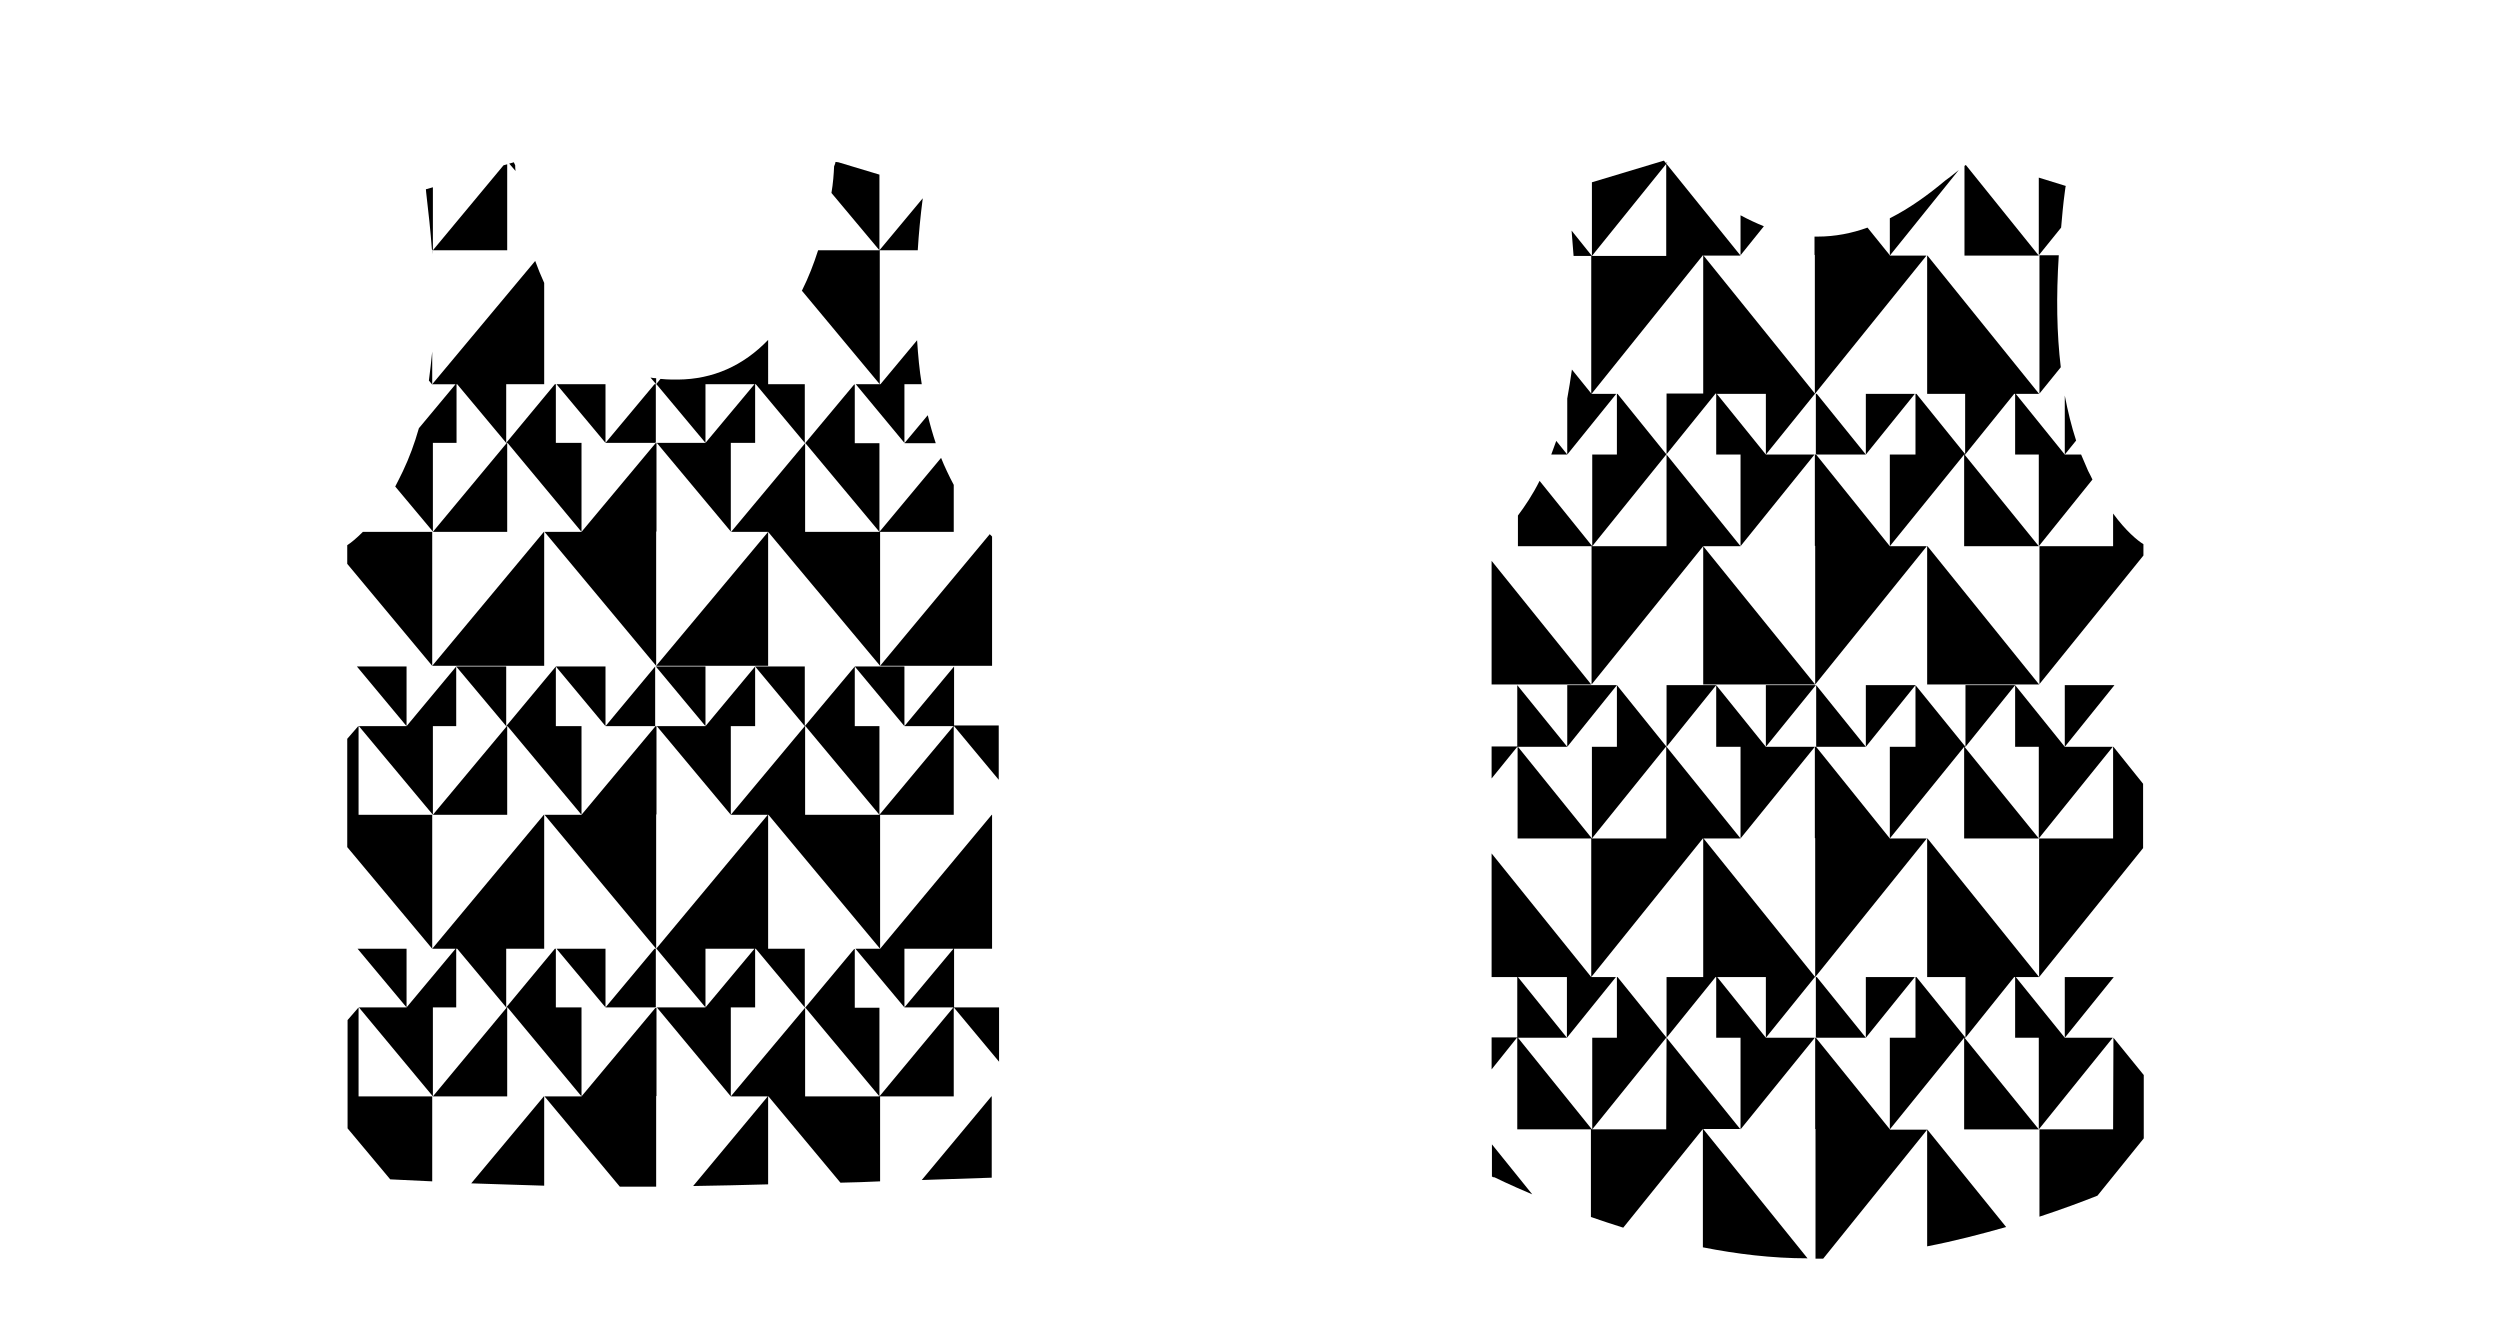 <?xml version="1.0" encoding="utf-8"?>
<!-- Generator: Adobe Illustrator 25.3.0, SVG Export Plug-In . SVG Version: 6.00 Build 0)  -->
<svg version="1.1" id="Layer_1" xmlns="http://www.w3.org/2000/svg" xmlns:xlink="http://www.w3.org/1999/xlink" x="0px" y="0px"
	 viewBox="0 0 750.2 400.1" style="enable-background:new 0 0 750.2 400.1;" xml:space="preserve">
<g>
	<polygon points="197,244.4 197,217.9 196.8,217.9 196.8,217.9 196.8,217.8 174.5,244.5 163.4,244.5 196.9,284.7 196.9,244.4 	"/>
	<path d="M107.6,302.3L107.6,302.3l-3.3,3.8l0,32.5l12.8,15.3c3.6,0.2,7.9,0.4,12.6,0.6V329h-22.1V302.3z"/>
	<path d="M141.4,355.1c6.9,0.2,14.3,0.5,21.9,0.7V329h-0.1L141.4,355.1z"/>
	<path d="M196.8,302.3L196.8,302.3L174.5,329h-11.1l22.6,27.1c3.7,0,7.4,0,10.9,0v-27.2h0.1v-26.5H196.8L196.8,302.3z"/>
	<path d="M276.6,354.1c9.9-0.3,17.5-0.6,21-0.7V329h-0.1L276.6,354.1z"/>
	<polygon points="166.8,302.3 166.8,284.7 166.5,284.7 151.9,302.3 152.1,302.3 129.9,329 152.2,329 152.2,302.3 152.3,302.3 
		174.5,329 174.5,302.3 	"/>
	<polygon points="107.3,284.7 122,302.3 122,284.7 	"/>
	<polygon points="136.9,302.3 136.9,284.7 137.2,284.7 151.9,302.3 151.9,284.7 163.3,284.7 163.3,244.5 163.2,244.5 129.7,284.7 
		136.7,284.7 122,302.3 107.7,302.3 129.9,329 129.9,302.3 	"/>
	<polygon points="167,284.7 181.7,302.3 181.7,284.7 	"/>
	<polygon points="196.6,302.2 196.8,302.2 196.8,284.7 196.6,284.7 196.4,284.7 181.7,302.3 196.6,302.3 	"/>
	<polygon points="107.6,244.5 107.6,217.9 107.5,217.9 104.2,221.7 104.2,254.2 129.7,284.7 129.7,244.5 	"/>
	<path d="M286.3,302.2v-17.5h11.4v-40.2h-0.1l-33.5,40.2h-7.4l14.7,17.6v-17.6h14.7l-14.7,17.6h14.7L263.9,329h-22.3v-26.6h0.1
		l22.2,26.6v-26.6h-7.4v-17.6h-0.2l-14.7,17.6h0L219.3,329h11.1L208,355.9c7.4-0.1,15-0.3,22.5-0.5V329h0.1l21.6,25.9
		c4.1-0.1,8.1-0.2,11.9-0.4V329h22.1v-26.6h0.1l13.5,16.2l0-16.3H286.3z"/>
	<polygon points="226.6,302.3 226.6,284.7 226.8,284.7 241.5,302.3 241.5,284.7 230.5,284.7 230.5,244.5 230.6,244.5 264.1,284.7 
		264.1,244.5 286.2,244.5 286.2,217.9 286.3,217.9 286.3,217.9 299.7,234 299.7,217.7 286.3,217.7 286.3,200 271.4,217.9 
		286.1,217.9 263.9,244.5 241.6,244.5 241.6,217.9 241.7,217.9 263.9,244.5 263.9,217.9 256.5,217.9 256.5,200 241.5,217.9 
		241.5,217.9 219.3,244.5 230.4,244.5 196.9,284.7 197,284.7 211.7,302.3 211.7,284.7 226.4,284.7 211.7,302.3 197.1,302.3 
		219.3,329 219.3,302.3 	"/>
	<polygon points="107.1,200 122,217.9 122,200 	"/>
	<polygon points="136.9,217.9 136.9,200 122,217.9 107.7,217.9 129.9,244.5 129.9,217.9 	"/>
	<polygon points="151.9,200 136.9,200 151.9,217.9 	"/>
	<polygon points="166.8,217.9 166.8,200 151.9,217.9 152.1,217.9 129.9,244.5 152.2,244.5 152.2,217.9 152.3,217.9 174.5,244.5 
		174.5,217.9 	"/>
	<polygon points="181.7,200 166.8,200 181.7,217.9 	"/>
	<polygon points="196.6,217.7 196.6,200 181.7,217.9 196.6,217.9 	"/>
	<polygon points="196.8,200 211.7,217.9 211.7,200 	"/>
	<polygon points="226.6,217.9 226.6,200 211.7,217.9 197.1,217.9 219.3,244.5 219.3,217.9 	"/>
	<polygon points="241.5,200 226.6,200 241.5,217.9 	"/>
	<polygon points="271.4,200 256.5,200 271.4,217.9 	"/>
	<path d="M129.7,159.6h-20.8c-2,2-3.6,3.3-4.7,4l0,5.6l25.5,30.6V159.6z"/>
	<polygon points="163.3,159.6 163.2,159.6 129.7,199.8 163.3,199.8 	"/>
	<polygon points="196.9,199.8 196.9,159.5 197,159.5 197,132.9 196.8,132.9 196.8,132.9 196.8,132.9 174.5,159.6 163.4,159.6 	"/>
	<path d="M297.7,161c-0.2-0.2-0.5-0.5-0.7-0.7l-32.9,39.5h33.6V161z"/>
	<polygon points="129.9,159.6 152.2,159.6 152.2,132.9 152.3,132.9 174.5,159.6 174.5,132.9 166.8,132.9 166.8,115.3 166.5,115.3 
		151.9,132.9 152.1,132.9 	"/>
	<path d="M129.9,132.9h7.1v-17.6h0.2l14.7,17.6v-17.6h11.4V84.9c-1-2.2-1.9-4.4-2.7-6.6l-30.9,37h7l-11,13.2
		c-1.3,4.6-2.9,8.9-4.8,12.9c-0.8,1.6-1.5,3.1-2.3,4.6l11.3,13.5V132.9z"/>
	<polygon points="181.7,115.3 167,115.3 181.7,132.9 	"/>
	<polygon points="196.6,132.8 196.8,132.8 196.8,115.3 196.6,115.3 196.4,115.3 181.7,132.9 196.6,132.9 	"/>
	<path d="M129.7,75.1L129.7,75.1c-0.1,0.4,0,0.8,0,1.2V75.1z"/>
	<path d="M128.7,114.2l1,1.2v-9.9C129.4,108.4,129.1,111.3,128.7,114.2z"/>
	<path d="M195.2,113.3l1.7,2v-1.8C196.3,113.5,195.8,113.4,195.2,113.3z"/>
	<path d="M278.4,124.6l-7,8.4h9.4C279.9,130.3,279.1,127.5,278.4,124.6z"/>
	<path d="M271.4,132.9v-17.6h5.2c-0.7-4.2-1.1-8.6-1.4-13.2l-11,13.2h-7.4L271.4,132.9z"/>
	<path d="M230.5,159.6L230.5,159.6l33.6,40.2v-40.2h22.1v-14.1c-0.7-1.3-1.4-2.7-2.1-4.2c-0.6-1.3-1.2-2.6-1.7-3.9l-18.5,22.2h-22.3
		v-26.6h0.1l22.2,26.6v-26.6h-7.4v-17.6h-0.2l-14.7,17.6h0l-22.2,26.6H230.5l-33.6,40.2h33.6V159.6z"/>
	<path d="M129.6,74.8l0.3,0.4v-19l-2.1,0.6l0.1,1.1C128.6,63.8,129.2,69.4,129.6,74.8z"/>
	<path d="M154.6,49.6c-0.3-0.6-0.4-0.9-0.4-0.9l-1.4,0.4l1.9,2.2C154.6,50.7,154.6,50.1,154.6,49.6z"/>
	<polygon points="152.2,49.3 151.1,49.6 129.9,75.1 152.2,75.1 	"/>
	<path d="M226.6,132.9v-17.6h0.2l14.7,17.6v-17.6h-11V102c-7.5,7.8-16.6,11.8-27,11.9H202h-0.3c-1.2,0-2.3-0.1-3.5-0.2l-1.3,1.6h0.1
		l14.7,17.6v-17.6h14.7l-14.7,17.6h-14.6l22.2,26.6v-26.6H226.6z"/>
	<path d="M251.6,48.7c-0.5-0.1-0.9-0.1-0.9-0.1c0,0.4-0.2,0.8-0.4,1.3c-0.1,2.3-0.3,5.1-0.8,8l14.4,17.2V52.4L251.6,48.7z"/>
	<path d="M264.1,75.1h11.3c0.3-5,0.8-10.2,1.5-15.6l-13,15.6h-18.4c-1.3,4.1-2.9,8.2-4.8,12c0,0,0,0.1-0.1,0.1l23.4,28.1V75.1z"/>
	<path d="M634.2,311.4L634.2,311.4l-0.1,27.5h-22.1v26.2c6.7-2.2,12.6-4.4,17.4-6.3l13.9-17.2l0-19L634.2,311.4z"/>
	<path d="M578.3,338.9V374c8.3-1.6,16.3-3.7,23.7-5.8L578.3,338.9L578.3,338.9z"/>
	<path d="M544.9,311.4L544.9,311.4h-0.2v27.4h0.1v38.9c0.8,0,1.5,0,2.3,0l31.2-38.7h-11.1L544.9,311.4L544.9,311.4z"/>
	<path d="M447.7,353.1c0,0,0.1,0,0.2,0v0.1c0.1,0,0.3,0.1,0.6,0.1c0,0,4.2,2.1,11.3,5.1l-12.1-15L447.7,353.1z"/>
	<polygon points="589.8,311.4 575.1,293.2 574.8,293.2 574.8,311.4 567.1,311.4 567.1,338.9 589.4,311.4 589.4,311.4 589.4,338.9 
		611.8,338.9 589.5,311.4 	"/>
	<polygon points="619.6,293.2 619.6,311.4 634.3,293.2 	"/>
	<polygon points="619.6,311.4 604.9,293.2 611.9,293.2 578.4,251.6 578.3,251.6 578.3,293.2 589.8,293.2 589.8,311.4 604.4,293.2 
		604.7,293.2 604.7,311.4 611.8,311.4 611.8,338.9 634,311.4 	"/>
	<polygon points="559.9,293.2 559.9,311.4 574.6,293.2 	"/>
	<polygon points="559.9,311.4 545.2,293.2 545,293.2 544.9,293.2 544.9,311.3 545,311.3 545,311.4 	"/>
	<polygon points="643.1,235.2 634.2,224.1 634.1,224.1 634.1,251.6 611.9,251.6 611.9,293.2 643.1,254.5 	"/>
	<polygon points="567.1,251.6 544.9,224 544.9,224.1 544.8,224.1 544.6,224.1 544.6,251.5 544.7,251.5 544.7,293.2 578.2,251.6 	"/>
	<path d="M500.1,311.4l-14.7-18.2h-0.2v18.2h-7.4v27.5l22.2-27.5H500.1l-0.1,27.5h-22.3l-22.2-27.5h14.7l-14.7-18.2h14.7v18.2
		l14.7-18.2h-7.4l-29.9-37.1l0,37.1h7.7v18.1h-7.7l0,9.6l7.6-9.5h0.1v27.5h22.1v26.3c3.1,1.1,6.3,2.1,9.7,3.2l23.8-29.5h0.1v35.4
		c10.1,2,20.7,3.3,31.4,3.3l-31.3-38.8h11.1L500.1,311.4L500.1,311.4z"/>
	<polygon points="544.7,293.2 511.2,251.6 522.3,251.6 500.1,224.1 500.1,224.1 485.2,205.6 485.2,224.1 477.7,224.1 477.7,251.6 
		499.9,224.1 500,224.1 500,251.6 477.7,251.6 455.5,224.1 470.3,224.1 455.3,205.6 455.3,224 447.6,224 447.6,233.6 455.3,224.1 
		455.3,224.1 455.4,224.1 455.4,251.6 477.5,251.6 477.5,293.2 511,251.6 511.1,251.6 511.1,293.2 500.1,293.2 500.1,311.4 
		514.8,293.2 515,293.2 515,311.4 522.3,311.4 522.3,338.9 544.6,311.4 529.9,311.4 515.3,293.2 529.9,293.2 529.9,311.4 
		544.6,293.2 	"/>
	<polygon points="619.6,205.6 619.6,224.1 634.5,205.6 	"/>
	<polygon points="611.8,224.1 611.8,251.6 634,224.1 619.6,224.1 604.7,205.6 604.7,224.1 	"/>
	<polygon points="589.8,205.6 589.8,224.1 604.7,205.6 	"/>
	<polygon points="589.4,224.1 589.4,251.6 611.8,251.6 589.5,224.1 589.8,224.1 574.8,205.6 574.8,224.1 567.1,224.1 567.1,251.6 
		589.4,224.1 	"/>
	<polygon points="559.9,224.1 574.8,205.6 559.9,205.6 	"/>
	<polygon points="545,224 545,224.1 559.9,224.1 545,205.6 	"/>
	<polygon points="529.9,205.6 529.9,224.1 544.9,205.6 	"/>
	<polygon points="522.3,224.1 522.3,251.6 544.6,224.1 529.9,224.1 515,205.6 515,224.1 	"/>
	<polygon points="500.1,205.6 500.1,224.1 515,205.6 	"/>
	<polygon points="470.3,205.6 470.3,224.1 485.2,205.6 	"/>
	<path d="M611.9,205.4l31.3-38.7l0-3.4c-1.8-1.1-5.3-4-9.1-9.2v9.8h-22.1V205.4z"/>
	<polygon points="578.3,163.9 578.3,205.4 611.9,205.4 578.4,163.9 	"/>
	<polygon points="567.1,163.9 544.9,136.3 544.9,136.4 544.8,136.4 544.6,136.4 544.6,163.8 544.7,163.8 544.7,205.4 578.2,163.9 	
		"/>
	<polygon points="447.6,168.3 447.6,205.4 477.5,205.4 	"/>
	<polygon points="589.4,136.4 589.4,163.9 611.8,163.9 589.5,136.4 589.8,136.4 575.1,118.2 574.8,118.2 574.8,136.4 567.1,136.4 
		567.1,163.9 589.4,136.4 	"/>
	<path d="M619.6,118.7v17.7l3.4-4.2C621.6,127.9,620.5,123.4,619.6,118.7z"/>
	<path d="M604.7,118.2v18.2h7.1v27.5l16.1-20c-0.4-0.8-0.8-1.7-1.3-2.6c-0.7-1.6-1.4-3.3-2.1-4.9h-4.9l-14.7-18.2h7l-33.5-41.5h-0.1
		v41.5h11.4v18.2l14.7-18.2H604.7z"/>
	<polygon points="559.9,118.2 559.9,136.4 574.6,118.2 	"/>
	<polygon points="559.9,136.4 545.2,118.2 545,118.2 544.9,118.2 544.9,136.2 545,136.2 545,136.4 	"/>
	<path d="M617.8,76.6h-5.8v41.5l6.4-7.9C617.2,100.2,617,89.1,617.8,76.6z"/>
	<path d="M567.1,76.6l-6.7-8.3c-4.7,1.7-9.7,2.7-15,2.7c-0.2,0-0.4,0-0.7,0c-0.1,0-0.1,0-0.2,0v5.5h0.1v41.7l33.5-41.5H567.1z"/>
	<path d="M470.3,119.6v16.8l14.7-18.2h-7.4l-5.9-7.3C471.3,113.8,470.8,116.8,470.3,119.6z"/>
	<path d="M465.5,136.4h4.8l-3.3-4.1C466.5,133.7,466,135,465.5,136.4z"/>
	<path d="M511.1,163.9v41.5h33.6L511.1,163.9h11.2l-22.2-27.5h0l-14.7-18.2h-0.2v18.2h-7.4v27.5l22.2-27.5h0.1v27.5h-22.3
		l-15.8-19.6c-2.1,4.2-4.4,7.6-6.5,10.4v9.2h22.1v41.5L511.1,163.9L511.1,163.9z"/>
	<path d="M619.6,57.7l0.2-1.5l0.1-0.4l-8.1-2.5v23.3l6.7-8.3C618.8,64.9,619.1,61.3,619.6,57.7z"/>
	<path d="M586.7,51.9c-1,0.8-2,1.6-3,2.3c-5,4.2-10.5,8.2-16.6,11.3v11.2L587.8,51C587.4,51.3,587.1,51.6,586.7,51.9z"/>
	<path d="M589.9,49.5c-0.1,0.1-0.3,0.2-0.4,0.3v26.9h22.3L589.9,49.5z"/>
	<path d="M522.3,64.6v12l7-8.7C527.1,67,524.7,65.9,522.3,64.6z"/>
	<path d="M500.1,48.7v0.4l0.2-0.3C500.3,48.8,500.2,48.7,500.1,48.7z"/>
	<path d="M515,118.2v18.2h7.3v27.5l22.2-27.5h-14.6l-14.7-18.2h14.7v18.2l14.7-18.2h0.1l-33.5-41.5h11.1l-22.2-27.5h0l-0.8-1
		l-21.6,6.5v22.1l22.2-27.5h0.1v27.5h-22.3l-6.1-7.6c0.2,2.6,0.4,5.1,0.6,7.6h5.3v41.5L511,76.6h0.1v41.5h-11v18.2l14.7-18.2H515z"
		/>
</g>
</svg>
